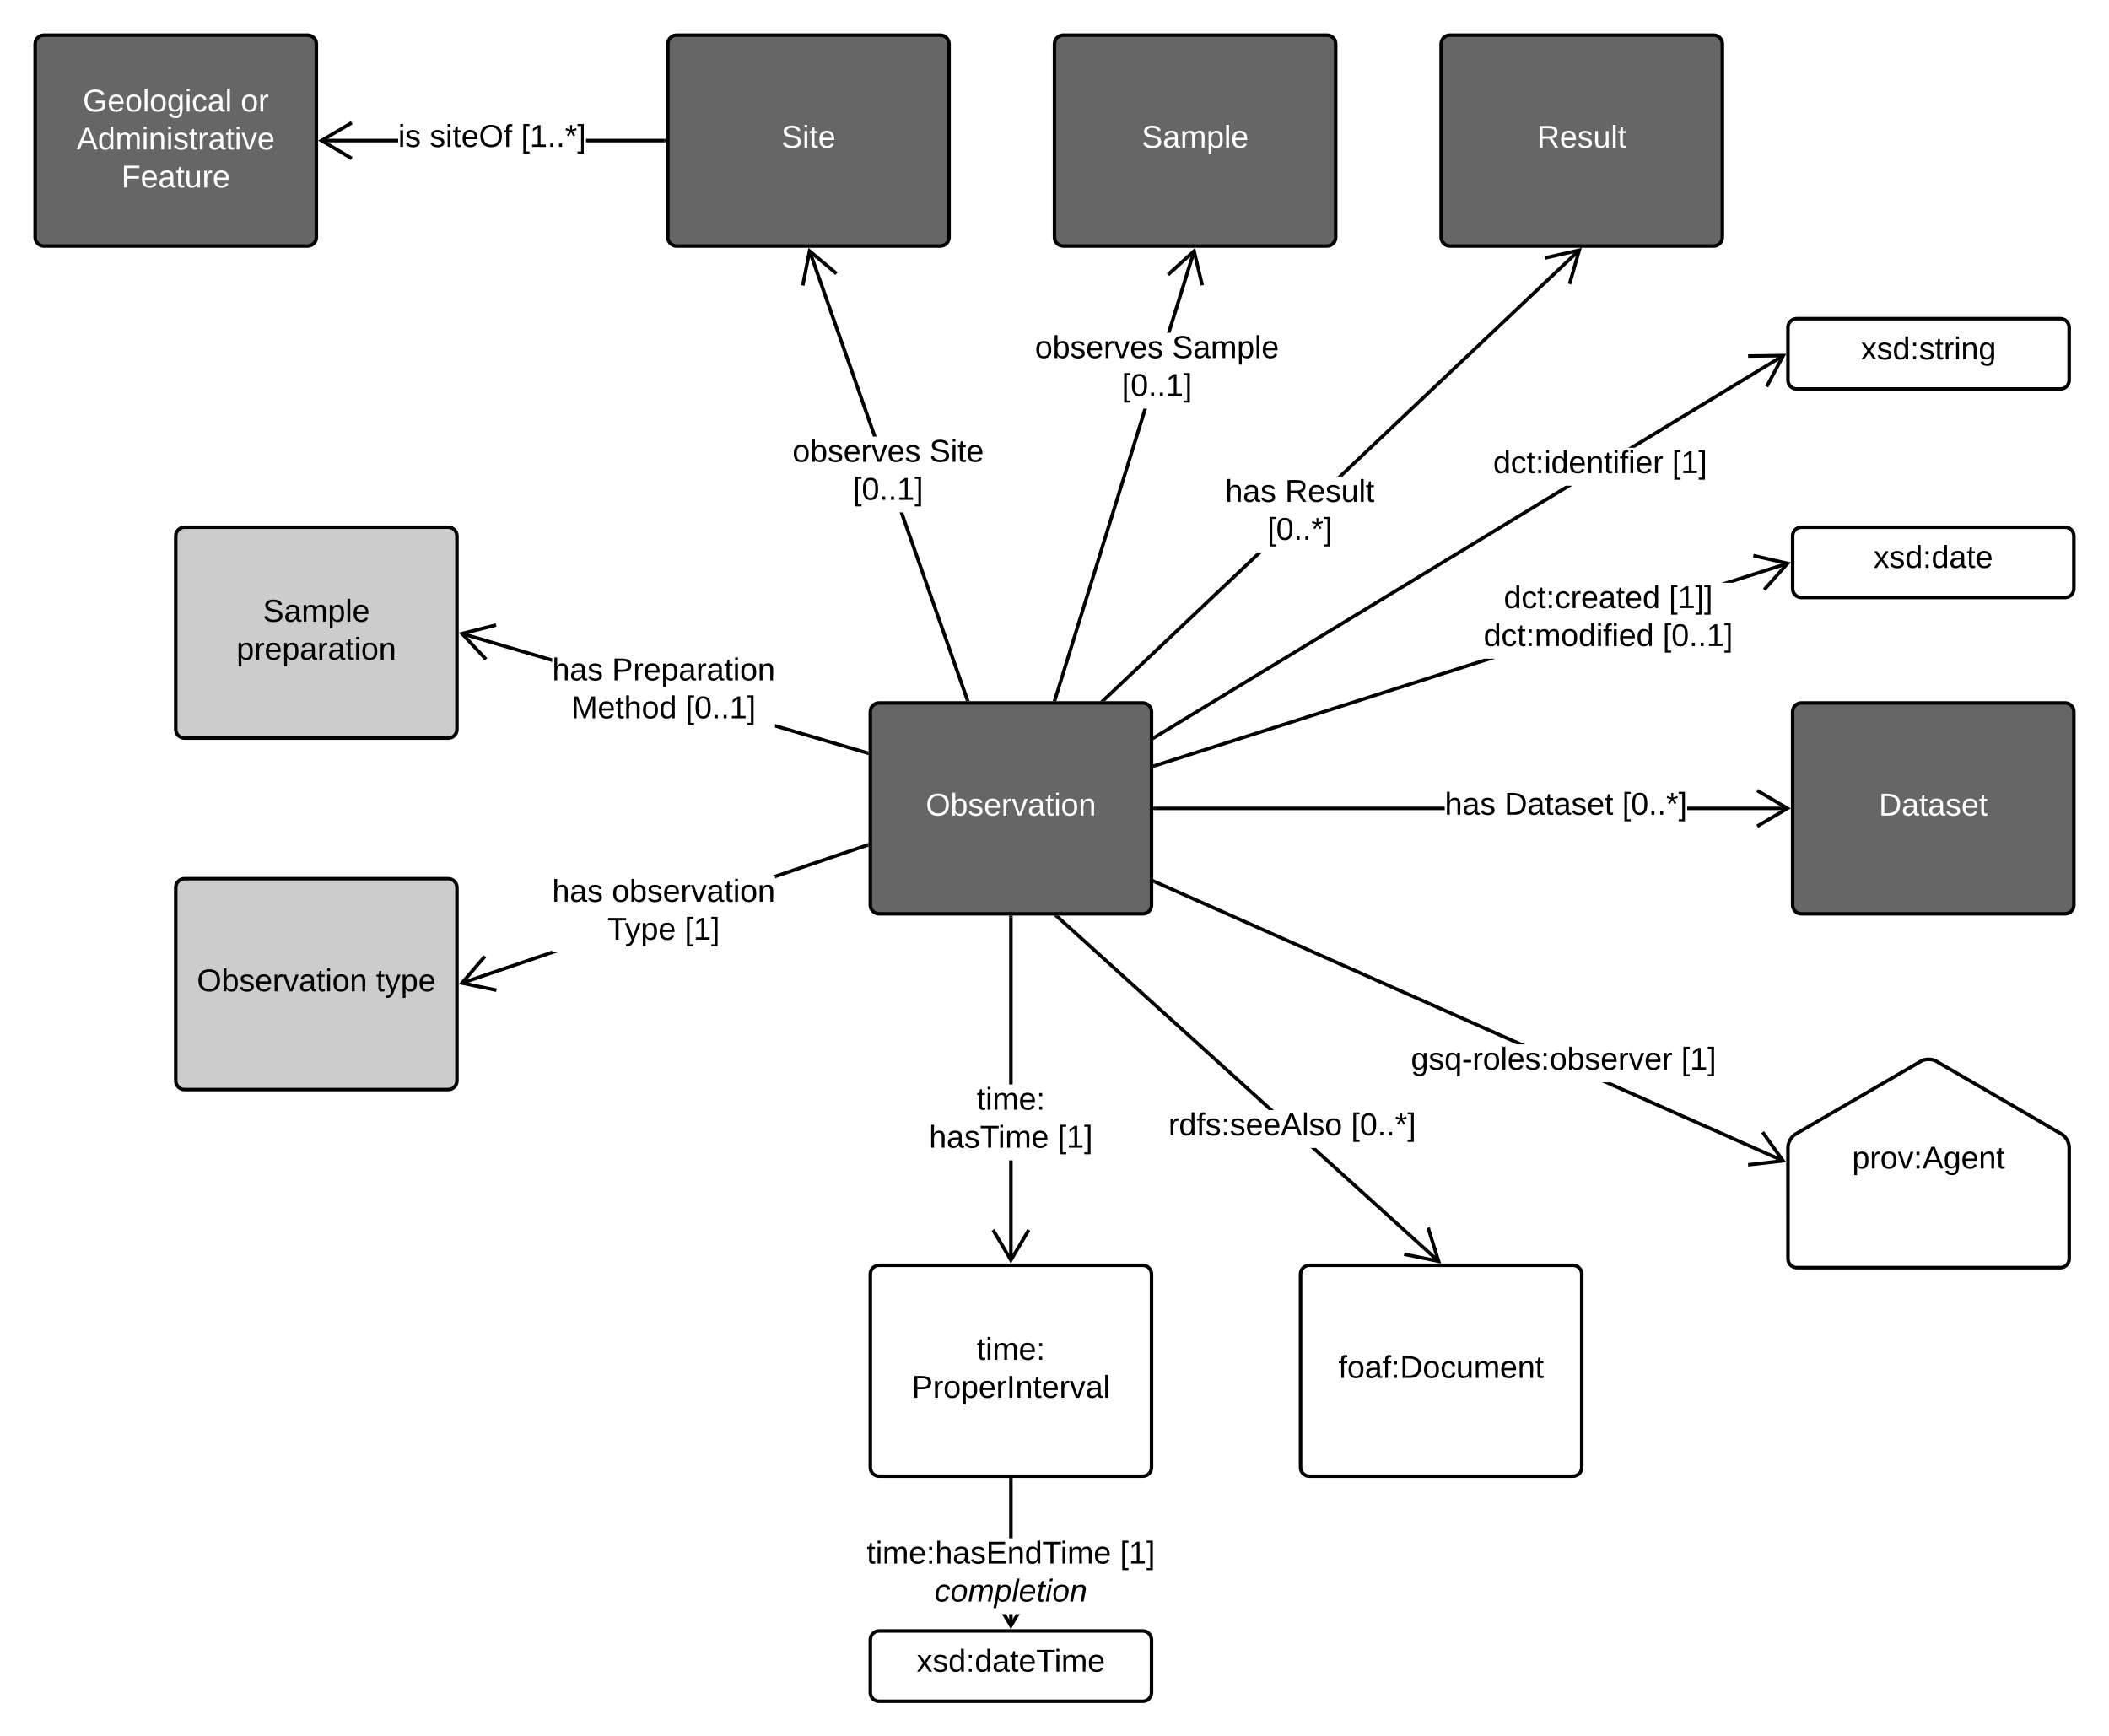 <svg xmlns="http://www.w3.org/2000/svg" xmlns:xlink="http://www.w3.org/1999/xlink" xmlns:lucid="lucid" width="1200" height="988.07"><g transform="translate(-360 -60)" lucid:page-tab-id="0_0"><path d="M0 0h1870.4v1323.2H0z" fill="#fff"/><path d="M855.2 465c0-2.76 2.24-5 5-5h150c2.76 0 5 2.24 5 5v110c0 2.76-2.24 5-5 5h-150c-2.76 0-5-2.24-5-5z" stroke="#000" stroke-width="2" fill="#666"/><use xlink:href="#a" transform="matrix(1,0,0,1,860.2,465) translate(26.55 59.087)"/><path d="M1180 85c0-2.76 2.24-5 5-5h150c2.76 0 5 2.24 5 5v110c0 2.76-2.24 5-5 5h-150c-2.76 0-5-2.24-5-5z" stroke="#000" stroke-width="2" fill="#666"/><use xlink:href="#b" transform="matrix(1,0,0,1,1185,85) translate(49.55 59.087)"/><path d="M960 85c0-2.76 2.24-5 5-5h150c2.76 0 5 2.24 5 5v110c0 2.76-2.24 5-5 5H965c-2.76 0-5-2.24-5-5z" stroke="#000" stroke-width="2" fill="#666"/><use xlink:href="#c" transform="matrix(1,0,0,1,965,85) translate(44.55 59.087)"/><path d="M1380 465c0-2.76 2.24-5 5-5h150c2.76 0 5 2.24 5 5v110c0 2.76-2.24 5-5 5h-150c-2.76 0-5-2.24-5-5z" stroke="#000" stroke-width="2" fill="#666"/><use xlink:href="#d" transform="matrix(1,0,0,1,1385,465) translate(44.025 59.087)"/><path d="M1182.04 521H1017.2v-2h164.84zm195.14 0h-57.2v-2h57.2z"/><path d="M1017.23 521h-1.03v-2h1.03zM1379 520l-18.67 11.04-1.02-1.72 15.77-9.32-15.76-9.32 1.03-1.72z"/><use xlink:href="#e" transform="matrix(1,0,0,1,1182.042,509.2) translate(0 14.4)"/><use xlink:href="#f" transform="matrix(1,0,0,1,1182.042,509.2) translate(34 14.4)"/><use xlink:href="#g" transform="matrix(1,0,0,1,1182.042,509.2) translate(100.95 14.4)"/><path d="M961.25 458.34l-1.9-.6 51.22-165.2h2.1zm79.17-255.3l-14.36 46.3h-2.1l14.55-46.9z"/><path d="M961.26 458.32l-.2.68h-2.1l.4-1.28zM1045.02 222.1l-1.95.47-4.23-17.82-13.57 12.3-1.35-1.5L1040 201z"/><use xlink:href="#h" transform="matrix(1,0,0,1,948.891,249.329) translate(0.005 14.4)"/><use xlink:href="#i" transform="matrix(1,0,0,1,948.891,249.329) translate(77.955 14.4)"/><use xlink:href="#j" transform="matrix(1,0,0,1,948.891,249.329) translate(49.43 36)"/><path d="M988.75 459.04l-1.37-1.45 87.93-83.22h2.92zm270.62-256.06l-135.5 128.2h-2.9L1258 201.52z"/><path d="M988.75 459h-2.87l1.52-1.43zM1254.03 221.85l-1.93-.55 5.05-17.6-17.86 4.06-.45-1.95L1260 201z"/><use xlink:href="#e" transform="matrix(1,0,0,1,1057.144,331.181) translate(0.005 14.4)"/><use xlink:href="#k" transform="matrix(1,0,0,1,1057.144,331.181) translate(34.005 14.4)"/><use xlink:href="#l" transform="matrix(1,0,0,1,1057.144,331.181) translate(23.955 36)"/><path d="M1377.33 246.33c0-2.76 2.24-5 5-5h150c2.76 0 5 2.24 5 5v30c0 2.76-2.24 5-5 5h-150c-2.76 0-5-2.24-5-5z" stroke="#000" stroke-width="2" fill="#fff"/><use xlink:href="#m" transform="matrix(1,0,0,1,1382.333,246.333) translate(36.55 18.15)"/><path d="M1017.57 480.34l-1.03-1.7 234.23-142.24h3.85zm357.73-217.2l-85.1 51.66h-3.86l87.92-53.38z"/><path d="M1017.6 480.32l-1.4.85v-2.34l.36-.22zM1366.1 280.46l-1.76-.94 8.63-16.15-18.3.22-.03-2 21.7-.27z"/><use xlink:href="#n" transform="matrix(1,0,0,1,1209.583,314.804) translate(0.005 14.4)"/><use xlink:href="#o" transform="matrix(1,0,0,1,1209.583,314.804) translate(101.805 14.4)"/><path d="M1380 365c0-2.76 2.24-5 5-5h150c2.76 0 5 2.24 5 5v30c0 2.76-2.24 5-5 5h-150c-2.76 0-5-2.24-5-5z" stroke="#000" stroke-width="2" fill="#fff"/><use xlink:href="#p" transform="matrix(1,0,0,1,1385,365) translate(41 18.15)"/><path d="M1017.46 496.65l-.6-1.9 187.4-59.93h6.56zm360.1-115.14l-31.63 10.12h-6.57l37.6-12.02z"/><path d="M1017.48 496.64l-1.28.4v-2.1l.67-.2zM1379 380l-14.42 16.2-1.5-1.33 12.18-13.67-17.85-4.08.45-1.95z"/><use xlink:href="#q" transform="matrix(1,0,0,1,1204.167,391.623) translate(11.455 14.4)"/><use xlink:href="#r" transform="matrix(1,0,0,1,1204.167,391.623) translate(105.405 14.4)"/><use xlink:href="#s" transform="matrix(1,0,0,1,1204.167,391.623) translate(0.005 36)"/><use xlink:href="#t" transform="matrix(1,0,0,1,1204.167,391.623) translate(101.855 36)"/><path d="M1377.33 712.85c0-2.76 1.94-6.12 4.33-7.5l71.35-41.5c2.4-1.4 6.27-1.4 8.66 0l71.35 41.5c2.4 1.38 4.33 4.74 4.33 7.5v63.48c0 2.76-2.24 5-5 5h-150c-2.76 0-5-2.24-5-5z" stroke="#000" stroke-width="2" fill="#fff"/><use xlink:href="#u" transform="matrix(1,0,0,1,1377.333,661.333) translate(36.525 63.6)"/><path d="M1375.08 719.68l-.8 1.83-102.74-45.63h4.93zm-147.23-65.4h-4.93l-206.2-91.63.8-1.82z"/><path d="M1017.54 560.84l-.8 1.82-.54-.23v-2.2zM1376.33 721.33l-21.54 2.5-.24-1.97 18.18-2.12-10.62-14.92 1.63-1.16z"/><use xlink:href="#v" transform="matrix(1,0,0,1,1162.82,654.271) translate(0.005 14.4)"/><use xlink:href="#w" transform="matrix(1,0,0,1,1162.82,654.271) translate(153.755 14.4)"/><path d="M1100 785c0-2.76 2.24-5 5-5h150c2.76 0 5 2.24 5 5v110c0 2.76-2.24 5-5 5h-150c-2.76 0-5-2.24-5-5z" stroke="#000" stroke-width="2" fill="#fff"/><use xlink:href="#x" transform="matrix(1,0,0,1,1105,785) translate(16.55 59.087)"/><path d="M1179.32 777.04l-1.34 1.48-72.24-65.3h2.98zm-94.5-85.4h-2.98L961 582.4l1.35-1.47z"/><path d="M961.02 582.43l-1.58-1.43h2.88zM1180 779l-21.25-4.33.4-1.96 17.94 3.67-5.46-17.5 1.9-.58z"/><use xlink:href="#y" transform="matrix(1,0,0,1,1024.829,691.627) translate(0 14.4)"/><use xlink:href="#g" transform="matrix(1,0,0,1,1024.829,691.627) translate(103.9 14.4)"/><path d="M855.2 785c0-2.76 2.24-5 5-5h150c2.76 0 5 2.24 5 5v110c0 2.76-2.24 5-5 5h-150c-2.76 0-5-2.24-5-5z" stroke="#000" stroke-width="2" fill="#fff"/><use xlink:href="#z" transform="matrix(1,0,0,1,860.2,785) translate(55.55 48.775)"/><use xlink:href="#A" transform="matrix(1,0,0,1,860.2,785) translate(18.6 70.375)"/><path d="M855.2 993.07c0-2.76 2.24-5 5-5h150c2.76 0 5 2.24 5 5v30c0 2.76-2.24 5-5 5h-150c-2.76 0-5-2.24-5-5z" stroke="#000" stroke-width="2" fill="#fff"/><use xlink:href="#B" transform="matrix(1,0,0,1,860.2,993.072) translate(21.4 18.15)"/><path d="M936.2 777.18h-2v-56.9h2zm0-100.1h-2V582h2z"/><path d="M936.2 582.03h-2V581h2zM946.24 760.33L935.2 779l-11.04-18.67 1.72-1.02 9.32 15.77 9.32-15.76z"/><use xlink:href="#C" transform="matrix(1,0,0,1,888.6,677.067) translate(27.155 14.4)"/><use xlink:href="#D" transform="matrix(1,0,0,1,888.6,677.067) translate(0.005 36)"/><use xlink:href="#o" transform="matrix(1,0,0,1,888.6,677.067) translate(73.205 36)"/><path d="M936.2 985.25h-2v-6.74h2zm0-49.94h-2V902h2z"/><path d="M936.2 902.03h-2V901h2zM935.2 987.07l-5.06-8.56h2.32l2.74 4.64 2.74-4.63h2.32z"/><use xlink:href="#E" transform="matrix(1,0,0,1,853.15,935.313) translate(0.005 14.4)"/><use xlink:href="#F" transform="matrix(1,0,0,1,853.15,935.313) translate(144.105 14.4)"/><use xlink:href="#G" transform="matrix(1,0,0,1,853.15,935.313) translate(38.63 36)"/><path d="M740 85c0-2.76 2.24-5 5-5h150c2.76 0 5 2.24 5 5v110c0 2.76-2.24 5-5 5H745c-2.76 0-5-2.24-5-5z" stroke="#000" stroke-width="2" fill="#666"/><use xlink:href="#H" transform="matrix(1,0,0,1,745,85) translate(59.525 59.087)"/><path d="M911.28 457.73l-1.9.66-37.52-106.8h2.12zM858.8 308.4h-2.12l-37.02-105.35 1.9-.67z"/><path d="M911.73 459h-2.12l-.22-.64 1.9-.66zM836.6 214.95l-1.28 1.53-14.02-11.77-3.57 17.96-1.96-.38L820 201z"/><use xlink:href="#h" transform="matrix(1,0,0,1,810.883,308.4) translate(0.005 14.4)"/><use xlink:href="#I" transform="matrix(1,0,0,1,810.883,308.4) translate(77.955 14.4)"/><use xlink:href="#j" transform="matrix(1,0,0,1,810.883,308.4) translate(34.455 36)"/><path d="M460 565c0-2.76 2.24-5 5-5h150c2.76 0 5 2.24 5 5v110c0 2.76-2.24 5-5 5H465c-2.76 0-5-2.24-5-5z" stroke="#000" stroke-width="2" fill="#ccc"/><g><use xlink:href="#J" transform="matrix(1,0,0,1,465,565) translate(7.05 59.087)"/><use xlink:href="#K" transform="matrix(1,0,0,1,465,565) translate(108.95 59.087)"/></g><path d="M674.15 601.93h3.06l-54.16 18.43-.64-1.9 51.75-17.6zm179.43-60l-52.53 17.87v-1.07H798l54.93-18.7z"/><path d="M854.2 541.72l-.65.22-.64-1.9 1.3-.43zM636.64 604.84l-11.92 13.9 17.92 3.74-.4 1.96L621 620l14.12-16.47z"/><g><use xlink:href="#e" transform="matrix(1,0,0,1,674.15,558.733) translate(0.005 14.4)"/><use xlink:href="#L" transform="matrix(1,0,0,1,674.15,558.733) translate(34.005 14.4)"/><use xlink:href="#M" transform="matrix(1,0,0,1,674.15,558.733) translate(31.48 36)"/><use xlink:href="#o" transform="matrix(1,0,0,1,674.15,558.733) translate(75.43 36)"/></g><path d="M460 365c0-2.76 2.24-5 5-5h150c2.76 0 5 2.24 5 5v110c0 2.76-2.24 5-5 5H465c-2.76 0-5-2.24-5-5z" stroke="#000" stroke-width="2" fill="#ccc"/><g><use xlink:href="#N" transform="matrix(1,0,0,1,465,365) translate(44.55 48.775)"/><use xlink:href="#O" transform="matrix(1,0,0,1,465,365) translate(29.575 70.375)"/></g><path d="M853.52 487.42l-.56 1.92-51.94-15.3v-2.07zm-179.35-52.8v2.08l-51.7-15.23.56-1.92z"/><path d="M854.2 487.62v2.1l-1.27-.38.57-1.92zM642.52 416.62l-17.75 4.5 12.48 13.38-1.46 1.37L621 420l21.03-5.32z"/><g><use xlink:href="#e" transform="matrix(1,0,0,1,674.175,432.733) translate(0.005 14.4)"/><use xlink:href="#P" transform="matrix(1,0,0,1,674.175,432.733) translate(34.005 14.4)"/><use xlink:href="#Q" transform="matrix(1,0,0,1,674.175,432.733) translate(10.955 36)"/><use xlink:href="#t" transform="matrix(1,0,0,1,674.175,432.733) translate(75.905 36)"/></g><path d="M380 85c0-2.76 2.24-5 5-5h150c2.76 0 5 2.24 5 5v110c0 2.76-2.24 5-5 5H385c-2.76 0-5-2.24-5-5z" stroke="#000" stroke-width="2" fill="#666"/><g><use xlink:href="#R" transform="matrix(1,0,0,1,385,85) translate(22.1 38.462)"/><use xlink:href="#S" transform="matrix(1,0,0,1,385,85) translate(111.95 38.462)"/><use xlink:href="#T" transform="matrix(1,0,0,1,385,85) translate(18.625 60.062)"/><use xlink:href="#U" transform="matrix(1,0,0,1,385,85) translate(44.05 81.663)"/></g><path d="M586.55 141h-43.73v-2h43.73zM738 141h-44.55v-2H738z"/><path d="M739 141h-1.03v-2H739zM560.7 130.68L544.92 140l15.76 9.32-1.03 1.72L541 140l18.67-11.04z"/><g><use xlink:href="#V" transform="matrix(1,0,0,1,586.55,129.2) translate(0 14.4)"/><use xlink:href="#W" transform="matrix(1,0,0,1,586.55,129.2) translate(17.95 14.4)"/><use xlink:href="#X" transform="matrix(1,0,0,1,586.55,129.2) translate(69.9 14.4)"/></g><defs><path fill="#fff" d="M140-251c81 0 123 46 123 126C263-46 219 4 140 4 59 4 17-45 17-125s42-126 123-126zm0 227c63 0 89-41 89-101s-29-99-89-99c-61 0-89 39-89 99S79-25 140-24" id="Y"/><path fill="#fff" d="M115-194c53 0 69 39 70 98 0 66-23 100-70 100C84 3 66-7 56-30L54 0H23l1-261h32v101c10-23 28-34 59-34zm-8 174c40 0 45-34 45-75 0-40-5-75-45-74-42 0-51 32-51 76 0 43 10 73 51 73" id="Z"/><path fill="#fff" d="M135-143c-3-34-86-38-87 0 15 53 115 12 119 90S17 21 10-45l28-5c4 36 97 45 98 0-10-56-113-15-118-90-4-57 82-63 122-42 12 7 21 19 24 35" id="aa"/><path fill="#fff" d="M100-194c63 0 86 42 84 106H49c0 40 14 67 53 68 26 1 43-12 49-29l28 8c-11 28-37 45-77 45C44 4 14-33 15-96c1-61 26-98 85-98zm52 81c6-60-76-77-97-28-3 7-6 17-6 28h103" id="ab"/><path fill="#fff" d="M114-163C36-179 61-72 57 0H25l-1-190h30c1 12-1 29 2 39 6-27 23-49 58-41v29" id="ac"/><path fill="#fff" d="M108 0H70L1-190h34L89-25l56-165h34" id="ad"/><path fill="#fff" d="M141-36C126-15 110 5 73 4 37 3 15-17 15-53c-1-64 63-63 125-63 3-35-9-54-41-54-24 1-41 7-42 31l-33-3c5-37 33-52 76-52 45 0 72 20 72 64v82c-1 20 7 32 28 27v20c-31 9-61-2-59-35zM48-53c0 20 12 33 32 33 41-3 63-29 60-74-43 2-92-5-92 41" id="ae"/><path fill="#fff" d="M59-47c-2 24 18 29 38 22v24C64 9 27 4 27-40v-127H5v-23h24l9-43h21v43h35v23H59v120" id="af"/><path fill="#fff" d="M24-231v-30h32v30H24zM24 0v-190h32V0H24" id="ag"/><path fill="#fff" d="M100-194c62-1 85 37 85 99 1 63-27 99-86 99S16-35 15-95c0-66 28-99 85-99zM99-20c44 1 53-31 53-75 0-43-8-75-51-75s-53 32-53 75 10 74 51 75" id="ah"/><path fill="#fff" d="M117-194c89-4 53 116 60 194h-32v-121c0-31-8-49-39-48C34-167 62-67 57 0H25l-1-190h30c1 10-1 24 2 32 11-22 29-35 61-36" id="ai"/><g id="a"><use transform="matrix(0.05,0,0,0.05,0,0)" xlink:href="#Y"/><use transform="matrix(0.05,0,0,0.05,14,0)" xlink:href="#Z"/><use transform="matrix(0.05,0,0,0.05,24,0)" xlink:href="#aa"/><use transform="matrix(0.05,0,0,0.05,33,0)" xlink:href="#ab"/><use transform="matrix(0.05,0,0,0.05,43,0)" xlink:href="#ac"/><use transform="matrix(0.05,0,0,0.05,48.95,0)" xlink:href="#ad"/><use transform="matrix(0.05,0,0,0.05,57.95,0)" xlink:href="#ae"/><use transform="matrix(0.05,0,0,0.05,67.95,0)" xlink:href="#af"/><use transform="matrix(0.05,0,0,0.05,72.95,0)" xlink:href="#ag"/><use transform="matrix(0.05,0,0,0.05,76.9,0)" xlink:href="#ah"/><use transform="matrix(0.05,0,0,0.05,86.9,0)" xlink:href="#ai"/></g><path fill="#fff" d="M233-177c-1 41-23 64-60 70L243 0h-38l-65-103H63V0H30v-248c88 3 205-21 203 71zM63-129c60-2 137 13 137-47 0-61-80-42-137-45v92" id="aj"/><path fill="#fff" d="M84 4C-5 8 30-112 23-190h32v120c0 31 7 50 39 49 72-2 45-101 50-169h31l1 190h-30c-1-10 1-25-2-33-11 22-28 36-60 37" id="ak"/><path fill="#fff" d="M24 0v-261h32V0H24" id="al"/><g id="b"><use transform="matrix(0.05,0,0,0.05,0,0)" xlink:href="#aj"/><use transform="matrix(0.05,0,0,0.05,12.95,0)" xlink:href="#ab"/><use transform="matrix(0.05,0,0,0.05,22.95,0)" xlink:href="#aa"/><use transform="matrix(0.05,0,0,0.05,31.95,0)" xlink:href="#ak"/><use transform="matrix(0.05,0,0,0.05,41.95,0)" xlink:href="#al"/><use transform="matrix(0.05,0,0,0.05,45.9,0)" xlink:href="#af"/></g><path fill="#fff" d="M185-189c-5-48-123-54-124 2 14 75 158 14 163 119 3 78-121 87-175 55-17-10-28-26-33-46l33-7c5 56 141 63 141-1 0-78-155-14-162-118-5-82 145-84 179-34 5 7 8 16 11 25" id="am"/><path fill="#fff" d="M210-169c-67 3-38 105-44 169h-31v-121c0-29-5-50-35-48C34-165 62-65 56 0H25l-1-190h30c1 10-1 24 2 32 10-44 99-50 107 0 11-21 27-35 58-36 85-2 47 119 55 194h-31v-121c0-29-5-49-35-48" id="an"/><path fill="#fff" d="M115-194c55 1 70 41 70 98S169 2 115 4C84 4 66-9 55-30l1 105H24l-1-265h31l2 30c10-21 28-34 59-34zm-8 174c40 0 45-34 45-75s-6-73-45-74c-42 0-51 32-51 76 0 43 10 73 51 73" id="ao"/><g id="c"><use transform="matrix(0.05,0,0,0.05,0,0)" xlink:href="#am"/><use transform="matrix(0.05,0,0,0.05,12,0)" xlink:href="#ae"/><use transform="matrix(0.05,0,0,0.05,22,0)" xlink:href="#an"/><use transform="matrix(0.05,0,0,0.05,36.95,0)" xlink:href="#ao"/><use transform="matrix(0.05,0,0,0.05,46.95,0)" xlink:href="#al"/><use transform="matrix(0.05,0,0,0.05,50.9,0)" xlink:href="#ab"/></g><path fill="#fff" d="M30-248c118-7 216 8 213 122C240-48 200 0 122 0H30v-248zM63-27c89 8 146-16 146-99s-60-101-146-95v194" id="ap"/><g id="d"><use transform="matrix(0.05,0,0,0.05,0,0)" xlink:href="#ap"/><use transform="matrix(0.05,0,0,0.05,12.95,0)" xlink:href="#ae"/><use transform="matrix(0.05,0,0,0.05,22.95,0)" xlink:href="#af"/><use transform="matrix(0.05,0,0,0.05,27.95,0)" xlink:href="#ae"/><use transform="matrix(0.05,0,0,0.05,37.95,0)" xlink:href="#aa"/><use transform="matrix(0.05,0,0,0.05,46.95,0)" xlink:href="#ab"/><use transform="matrix(0.05,0,0,0.05,56.95,0)" xlink:href="#af"/></g><path d="M106-169C34-169 62-67 57 0H25v-261h32l-1 103c12-21 28-36 61-36 89 0 53 116 60 194h-32v-121c2-32-8-49-39-48" id="aq"/><path d="M141-36C126-15 110 5 73 4 37 3 15-17 15-53c-1-64 63-63 125-63 3-35-9-54-41-54-24 1-41 7-42 31l-33-3c5-37 33-52 76-52 45 0 72 20 72 64v82c-1 20 7 32 28 27v20c-31 9-61-2-59-35zM48-53c0 20 12 33 32 33 41-3 63-29 60-74-43 2-92-5-92 41" id="ar"/><path d="M135-143c-3-34-86-38-87 0 15 53 115 12 119 90S17 21 10-45l28-5c4 36 97 45 98 0-10-56-113-15-118-90-4-57 82-63 122-42 12 7 21 19 24 35" id="as"/><g id="e"><use transform="matrix(0.05,0,0,0.05,0,0)" xlink:href="#aq"/><use transform="matrix(0.05,0,0,0.05,10,0)" xlink:href="#ar"/><use transform="matrix(0.05,0,0,0.05,20,0)" xlink:href="#as"/></g><path d="M30-248c118-7 216 8 213 122C240-48 200 0 122 0H30v-248zM63-27c89 8 146-16 146-99s-60-101-146-95v194" id="at"/><path d="M59-47c-2 24 18 29 38 22v24C64 9 27 4 27-40v-127H5v-23h24l9-43h21v43h35v23H59v120" id="au"/><path d="M100-194c63 0 86 42 84 106H49c0 40 14 67 53 68 26 1 43-12 49-29l28 8c-11 28-37 45-77 45C44 4 14-33 15-96c1-61 26-98 85-98zm52 81c6-60-76-77-97-28-3 7-6 17-6 28h103" id="av"/><g id="f"><use transform="matrix(0.05,0,0,0.05,0,0)" xlink:href="#at"/><use transform="matrix(0.05,0,0,0.05,12.95,0)" xlink:href="#ar"/><use transform="matrix(0.05,0,0,0.05,22.95,0)" xlink:href="#au"/><use transform="matrix(0.05,0,0,0.05,27.95,0)" xlink:href="#ar"/><use transform="matrix(0.05,0,0,0.05,37.95,0)" xlink:href="#as"/><use transform="matrix(0.05,0,0,0.05,46.95,0)" xlink:href="#av"/><use transform="matrix(0.05,0,0,0.05,56.95,0)" xlink:href="#au"/></g><path d="M26 75v-336h71v23H56V52h41v23H26" id="aw"/><path d="M101-251c68 0 85 55 85 127S166 4 100 4C33 4 14-52 14-124c0-73 17-127 87-127zm-1 229c47 0 54-49 54-102s-4-102-53-102c-51 0-55 48-55 102 0 53 5 102 54 102" id="ax"/><path d="M33 0v-38h34V0H33" id="ay"/><path d="M80-196l47-18 7 23-49 13 32 44-20 13-27-46-27 45-21-12 33-44-49-13 8-23 47 19-2-53h23" id="az"/><path d="M3 75V52h41v-290H3v-23h71V75H3" id="aA"/><g id="g"><use transform="matrix(0.05,0,0,0.05,0,0)" xlink:href="#aw"/><use transform="matrix(0.05,0,0,0.05,5,0)" xlink:href="#ax"/><use transform="matrix(0.05,0,0,0.05,15,0)" xlink:href="#ay"/><use transform="matrix(0.05,0,0,0.05,20,0)" xlink:href="#ay"/><use transform="matrix(0.05,0,0,0.05,25,0)" xlink:href="#az"/><use transform="matrix(0.05,0,0,0.05,32,0)" xlink:href="#aA"/></g><path d="M100-194c62-1 85 37 85 99 1 63-27 99-86 99S16-35 15-95c0-66 28-99 85-99zM99-20c44 1 53-31 53-75 0-43-8-75-51-75s-53 32-53 75 10 74 51 75" id="aB"/><path d="M115-194c53 0 69 39 70 98 0 66-23 100-70 100C84 3 66-7 56-30L54 0H23l1-261h32v101c10-23 28-34 59-34zm-8 174c40 0 45-34 45-75 0-40-5-75-45-74-42 0-51 32-51 76 0 43 10 73 51 73" id="aC"/><path d="M114-163C36-179 61-72 57 0H25l-1-190h30c1 12-1 29 2 39 6-27 23-49 58-41v29" id="aD"/><path d="M108 0H70L1-190h34L89-25l56-165h34" id="aE"/><g id="h"><use transform="matrix(0.05,0,0,0.05,0,0)" xlink:href="#aB"/><use transform="matrix(0.05,0,0,0.05,10,0)" xlink:href="#aC"/><use transform="matrix(0.05,0,0,0.05,20,0)" xlink:href="#as"/><use transform="matrix(0.05,0,0,0.05,29,0)" xlink:href="#av"/><use transform="matrix(0.05,0,0,0.05,39,0)" xlink:href="#aD"/><use transform="matrix(0.05,0,0,0.05,44.95,0)" xlink:href="#aE"/><use transform="matrix(0.05,0,0,0.05,53.95,0)" xlink:href="#av"/><use transform="matrix(0.05,0,0,0.05,63.95,0)" xlink:href="#as"/></g><path d="M185-189c-5-48-123-54-124 2 14 75 158 14 163 119 3 78-121 87-175 55-17-10-28-26-33-46l33-7c5 56 141 63 141-1 0-78-155-14-162-118-5-82 145-84 179-34 5 7 8 16 11 25" id="aF"/><path d="M210-169c-67 3-38 105-44 169h-31v-121c0-29-5-50-35-48C34-165 62-65 56 0H25l-1-190h30c1 10-1 24 2 32 10-44 99-50 107 0 11-21 27-35 58-36 85-2 47 119 55 194h-31v-121c0-29-5-49-35-48" id="aG"/><path d="M115-194c55 1 70 41 70 98S169 2 115 4C84 4 66-9 55-30l1 105H24l-1-265h31l2 30c10-21 28-34 59-34zm-8 174c40 0 45-34 45-75s-6-73-45-74c-42 0-51 32-51 76 0 43 10 73 51 73" id="aH"/><path d="M24 0v-261h32V0H24" id="aI"/><g id="i"><use transform="matrix(0.05,0,0,0.05,0,0)" xlink:href="#aF"/><use transform="matrix(0.05,0,0,0.05,12,0)" xlink:href="#ar"/><use transform="matrix(0.05,0,0,0.05,22,0)" xlink:href="#aG"/><use transform="matrix(0.05,0,0,0.05,36.95,0)" xlink:href="#aH"/><use transform="matrix(0.05,0,0,0.05,46.95,0)" xlink:href="#aI"/><use transform="matrix(0.05,0,0,0.05,50.9,0)" xlink:href="#av"/></g><path d="M27 0v-27h64v-190l-56 39v-29l58-41h29v221h61V0H27" id="aJ"/><g id="j"><use transform="matrix(0.05,0,0,0.05,0,0)" xlink:href="#aw"/><use transform="matrix(0.05,0,0,0.05,5,0)" xlink:href="#ax"/><use transform="matrix(0.05,0,0,0.05,15,0)" xlink:href="#ay"/><use transform="matrix(0.05,0,0,0.05,20,0)" xlink:href="#ay"/><use transform="matrix(0.05,0,0,0.05,25,0)" xlink:href="#aJ"/><use transform="matrix(0.05,0,0,0.05,35,0)" xlink:href="#aA"/></g><path d="M233-177c-1 41-23 64-60 70L243 0h-38l-65-103H63V0H30v-248c88 3 205-21 203 71zM63-129c60-2 137 13 137-47 0-61-80-42-137-45v92" id="aK"/><path d="M84 4C-5 8 30-112 23-190h32v120c0 31 7 50 39 49 72-2 45-101 50-169h31l1 190h-30c-1-10 1-25-2-33-11 22-28 36-60 37" id="aL"/><g id="k"><use transform="matrix(0.05,0,0,0.05,0,0)" xlink:href="#aK"/><use transform="matrix(0.05,0,0,0.05,12.95,0)" xlink:href="#av"/><use transform="matrix(0.05,0,0,0.05,22.95,0)" xlink:href="#as"/><use transform="matrix(0.05,0,0,0.05,31.95,0)" xlink:href="#aL"/><use transform="matrix(0.05,0,0,0.05,41.95,0)" xlink:href="#aI"/><use transform="matrix(0.05,0,0,0.05,45.9,0)" xlink:href="#au"/></g><g id="l"><use transform="matrix(0.05,0,0,0.05,0,0)" xlink:href="#aw"/><use transform="matrix(0.05,0,0,0.05,5,0)" xlink:href="#ax"/><use transform="matrix(0.05,0,0,0.05,15,0)" xlink:href="#ay"/><use transform="matrix(0.05,0,0,0.05,20,0)" xlink:href="#ay"/><use transform="matrix(0.05,0,0,0.05,25,0)" xlink:href="#az"/><use transform="matrix(0.05,0,0,0.05,32,0)" xlink:href="#aA"/></g><path d="M141 0L90-78 38 0H4l68-98-65-92h35l48 74 47-74h35l-64 92 68 98h-35" id="aM"/><path d="M85-194c31 0 48 13 60 33l-1-100h32l1 261h-30c-2-10 0-23-3-31C134-8 116 4 85 4 32 4 16-35 15-94c0-66 23-100 70-100zm9 24c-40 0-46 34-46 75 0 40 6 74 45 74 42 0 51-32 51-76 0-42-9-74-50-73" id="aN"/><path d="M33-154v-36h34v36H33zM33 0v-36h34V0H33" id="aO"/><path d="M24-231v-30h32v30H24zM24 0v-190h32V0H24" id="aP"/><path d="M117-194c89-4 53 116 60 194h-32v-121c0-31-8-49-39-48C34-167 62-67 57 0H25l-1-190h30c1 10-1 24 2 32 11-22 29-35 61-36" id="aQ"/><path d="M177-190C167-65 218 103 67 71c-23-6-38-20-44-43l32-5c15 47 100 32 89-28v-30C133-14 115 1 83 1 29 1 15-40 15-95c0-56 16-97 71-98 29-1 48 16 59 35 1-10 0-23 2-32h30zM94-22c36 0 50-32 50-73 0-42-14-75-50-75-39 0-46 34-46 75s6 73 46 73" id="aR"/><g id="m"><use transform="matrix(0.05,0,0,0.05,0,0)" xlink:href="#aM"/><use transform="matrix(0.05,0,0,0.05,9,0)" xlink:href="#as"/><use transform="matrix(0.05,0,0,0.05,18,0)" xlink:href="#aN"/><use transform="matrix(0.05,0,0,0.05,28,0)" xlink:href="#aO"/><use transform="matrix(0.05,0,0,0.05,33,0)" xlink:href="#as"/><use transform="matrix(0.05,0,0,0.05,42,0)" xlink:href="#au"/><use transform="matrix(0.05,0,0,0.05,47,0)" xlink:href="#aD"/><use transform="matrix(0.05,0,0,0.05,52.95,0)" xlink:href="#aP"/><use transform="matrix(0.05,0,0,0.05,56.9,0)" xlink:href="#aQ"/><use transform="matrix(0.05,0,0,0.05,66.9,0)" xlink:href="#aR"/></g><path d="M96-169c-40 0-48 33-48 73s9 75 48 75c24 0 41-14 43-38l32 2c-6 37-31 61-74 61-59 0-76-41-82-99-10-93 101-131 147-64 4 7 5 14 7 22l-32 3c-4-21-16-35-41-35" id="aS"/><path d="M101-234c-31-9-42 10-38 44h38v23H63V0H32v-167H5v-23h27c-7-52 17-82 69-68v24" id="aT"/><g id="n"><use transform="matrix(0.05,0,0,0.05,0,0)" xlink:href="#aN"/><use transform="matrix(0.05,0,0,0.05,10,0)" xlink:href="#aS"/><use transform="matrix(0.05,0,0,0.05,19,0)" xlink:href="#au"/><use transform="matrix(0.05,0,0,0.05,24,0)" xlink:href="#aO"/><use transform="matrix(0.05,0,0,0.05,29,0)" xlink:href="#aP"/><use transform="matrix(0.05,0,0,0.05,32.95,0)" xlink:href="#aN"/><use transform="matrix(0.05,0,0,0.05,42.95,0)" xlink:href="#av"/><use transform="matrix(0.05,0,0,0.05,52.95,0)" xlink:href="#aQ"/><use transform="matrix(0.05,0,0,0.05,62.95,0)" xlink:href="#au"/><use transform="matrix(0.05,0,0,0.05,67.95,0)" xlink:href="#aP"/><use transform="matrix(0.05,0,0,0.05,71.9,0)" xlink:href="#aT"/><use transform="matrix(0.05,0,0,0.05,76.9,0)" xlink:href="#aP"/><use transform="matrix(0.05,0,0,0.05,80.85,0)" xlink:href="#av"/><use transform="matrix(0.05,0,0,0.05,90.85,0)" xlink:href="#aD"/></g><g id="o"><use transform="matrix(0.05,0,0,0.05,0,0)" xlink:href="#aw"/><use transform="matrix(0.05,0,0,0.05,5,0)" xlink:href="#aJ"/><use transform="matrix(0.05,0,0,0.05,15,0)" xlink:href="#aA"/></g><g id="p"><use transform="matrix(0.05,0,0,0.05,0,0)" xlink:href="#aM"/><use transform="matrix(0.05,0,0,0.05,9,0)" xlink:href="#as"/><use transform="matrix(0.05,0,0,0.05,18,0)" xlink:href="#aN"/><use transform="matrix(0.05,0,0,0.05,28,0)" xlink:href="#aO"/><use transform="matrix(0.05,0,0,0.05,33,0)" xlink:href="#aN"/><use transform="matrix(0.05,0,0,0.05,43,0)" xlink:href="#ar"/><use transform="matrix(0.05,0,0,0.05,53,0)" xlink:href="#au"/><use transform="matrix(0.05,0,0,0.05,58,0)" xlink:href="#av"/></g><g id="q"><use transform="matrix(0.05,0,0,0.05,0,0)" xlink:href="#aN"/><use transform="matrix(0.05,0,0,0.05,10,0)" xlink:href="#aS"/><use transform="matrix(0.05,0,0,0.05,19,0)" xlink:href="#au"/><use transform="matrix(0.05,0,0,0.05,24,0)" xlink:href="#aO"/><use transform="matrix(0.05,0,0,0.05,29,0)" xlink:href="#aS"/><use transform="matrix(0.05,0,0,0.05,38,0)" xlink:href="#aD"/><use transform="matrix(0.05,0,0,0.05,43.95,0)" xlink:href="#av"/><use transform="matrix(0.05,0,0,0.05,53.95,0)" xlink:href="#ar"/><use transform="matrix(0.05,0,0,0.05,63.95,0)" xlink:href="#au"/><use transform="matrix(0.05,0,0,0.05,68.95,0)" xlink:href="#av"/><use transform="matrix(0.05,0,0,0.05,78.95,0)" xlink:href="#aN"/></g><g id="r"><use transform="matrix(0.05,0,0,0.05,0,0)" xlink:href="#aw"/><use transform="matrix(0.05,0,0,0.05,5,0)" xlink:href="#aJ"/><use transform="matrix(0.05,0,0,0.05,15,0)" xlink:href="#aA"/><use transform="matrix(0.05,0,0,0.05,20,0)" xlink:href="#aA"/></g><g id="s"><use transform="matrix(0.05,0,0,0.05,0,0)" xlink:href="#aN"/><use transform="matrix(0.05,0,0,0.05,10,0)" xlink:href="#aS"/><use transform="matrix(0.05,0,0,0.05,19,0)" xlink:href="#au"/><use transform="matrix(0.05,0,0,0.05,24,0)" xlink:href="#aO"/><use transform="matrix(0.05,0,0,0.05,29,0)" xlink:href="#aG"/><use transform="matrix(0.05,0,0,0.05,43.95,0)" xlink:href="#aB"/><use transform="matrix(0.05,0,0,0.05,53.95,0)" xlink:href="#aN"/><use transform="matrix(0.05,0,0,0.05,63.95,0)" xlink:href="#aP"/><use transform="matrix(0.05,0,0,0.05,67.9,0)" xlink:href="#aT"/><use transform="matrix(0.05,0,0,0.05,72.9,0)" xlink:href="#aP"/><use transform="matrix(0.05,0,0,0.05,76.85,0)" xlink:href="#av"/><use transform="matrix(0.05,0,0,0.05,86.85,0)" xlink:href="#aN"/></g><g id="t"><use transform="matrix(0.05,0,0,0.05,0,0)" xlink:href="#aw"/><use transform="matrix(0.05,0,0,0.05,5,0)" xlink:href="#ax"/><use transform="matrix(0.05,0,0,0.05,15,0)" xlink:href="#ay"/><use transform="matrix(0.05,0,0,0.05,20,0)" xlink:href="#ay"/><use transform="matrix(0.05,0,0,0.05,25,0)" xlink:href="#aJ"/><use transform="matrix(0.05,0,0,0.05,35,0)" xlink:href="#aA"/></g><path d="M205 0l-28-72H64L36 0H1l101-248h38L239 0h-34zm-38-99l-47-123c-12 45-31 82-46 123h93" id="aU"/><g id="u"><use transform="matrix(0.05,0,0,0.05,0,0)" xlink:href="#aH"/><use transform="matrix(0.05,0,0,0.05,10,0)" xlink:href="#aD"/><use transform="matrix(0.05,0,0,0.05,15.95,0)" xlink:href="#aB"/><use transform="matrix(0.05,0,0,0.05,25.95,0)" xlink:href="#aE"/><use transform="matrix(0.05,0,0,0.05,34.95,0)" xlink:href="#aO"/><use transform="matrix(0.05,0,0,0.05,39.95,0)" xlink:href="#aU"/><use transform="matrix(0.05,0,0,0.05,51.95,0)" xlink:href="#aR"/><use transform="matrix(0.05,0,0,0.05,61.95,0)" xlink:href="#av"/><use transform="matrix(0.05,0,0,0.05,71.95,0)" xlink:href="#aQ"/><use transform="matrix(0.05,0,0,0.05,81.95,0)" xlink:href="#au"/></g><path d="M145-31C134-9 116 4 85 4 32 4 16-35 15-94c0-59 17-99 70-100 32-1 48 14 60 33 0-11-1-24 2-32h30l-1 268h-32zM93-21c41 0 51-33 51-76s-8-73-50-73c-40 0-46 35-46 75s5 74 45 74" id="aV"/><path d="M16-82v-28h88v28H16" id="aW"/><g id="v"><use transform="matrix(0.05,0,0,0.05,0,0)" xlink:href="#aR"/><use transform="matrix(0.05,0,0,0.05,10,0)" xlink:href="#as"/><use transform="matrix(0.05,0,0,0.05,19,0)" xlink:href="#aV"/><use transform="matrix(0.05,0,0,0.05,29,0)" xlink:href="#aW"/><use transform="matrix(0.05,0,0,0.05,34.95,0)" xlink:href="#aD"/><use transform="matrix(0.05,0,0,0.05,40.9,0)" xlink:href="#aB"/><use transform="matrix(0.05,0,0,0.05,50.9,0)" xlink:href="#aI"/><use transform="matrix(0.05,0,0,0.05,54.85,0)" xlink:href="#av"/><use transform="matrix(0.05,0,0,0.05,64.85,0)" xlink:href="#as"/><use transform="matrix(0.05,0,0,0.05,73.85,0)" xlink:href="#aO"/><use transform="matrix(0.05,0,0,0.05,78.85,0)" xlink:href="#aB"/><use transform="matrix(0.05,0,0,0.05,88.85,0)" xlink:href="#aC"/><use transform="matrix(0.05,0,0,0.05,98.85,0)" xlink:href="#as"/><use transform="matrix(0.05,0,0,0.05,107.85,0)" xlink:href="#av"/><use transform="matrix(0.05,0,0,0.05,117.85,0)" xlink:href="#aD"/><use transform="matrix(0.05,0,0,0.05,123.8,0)" xlink:href="#aE"/><use transform="matrix(0.05,0,0,0.05,132.8,0)" xlink:href="#av"/><use transform="matrix(0.05,0,0,0.05,142.8,0)" xlink:href="#aD"/></g><g id="w"><use transform="matrix(0.05,0,0,0.05,0,0)" xlink:href="#aw"/><use transform="matrix(0.05,0,0,0.05,5,0)" xlink:href="#aJ"/><use transform="matrix(0.05,0,0,0.05,15,0)" xlink:href="#aA"/></g><g id="x"><use transform="matrix(0.05,0,0,0.05,0,0)" xlink:href="#aT"/><use transform="matrix(0.05,0,0,0.05,5,0)" xlink:href="#aB"/><use transform="matrix(0.05,0,0,0.05,15,0)" xlink:href="#ar"/><use transform="matrix(0.05,0,0,0.05,25,0)" xlink:href="#aT"/><use transform="matrix(0.05,0,0,0.05,30,0)" xlink:href="#aO"/><use transform="matrix(0.05,0,0,0.05,35,0)" xlink:href="#at"/><use transform="matrix(0.05,0,0,0.05,47.95,0)" xlink:href="#aB"/><use transform="matrix(0.05,0,0,0.05,57.95,0)" xlink:href="#aS"/><use transform="matrix(0.05,0,0,0.05,66.95,0)" xlink:href="#aL"/><use transform="matrix(0.05,0,0,0.05,76.95,0)" xlink:href="#aG"/><use transform="matrix(0.05,0,0,0.05,91.9,0)" xlink:href="#av"/><use transform="matrix(0.05,0,0,0.05,101.9,0)" xlink:href="#aQ"/><use transform="matrix(0.05,0,0,0.05,111.9,0)" xlink:href="#au"/></g><g id="y"><use transform="matrix(0.05,0,0,0.05,0,0)" xlink:href="#aD"/><use transform="matrix(0.05,0,0,0.05,5.95,0)" xlink:href="#aN"/><use transform="matrix(0.05,0,0,0.05,15.95,0)" xlink:href="#aT"/><use transform="matrix(0.05,0,0,0.05,20.95,0)" xlink:href="#as"/><use transform="matrix(0.05,0,0,0.05,29.95,0)" xlink:href="#aO"/><use transform="matrix(0.05,0,0,0.05,34.95,0)" xlink:href="#as"/><use transform="matrix(0.05,0,0,0.05,43.95,0)" xlink:href="#av"/><use transform="matrix(0.05,0,0,0.05,53.95,0)" xlink:href="#av"/><use transform="matrix(0.05,0,0,0.05,63.95,0)" xlink:href="#aU"/><use transform="matrix(0.05,0,0,0.05,75.95,0)" xlink:href="#aI"/><use transform="matrix(0.05,0,0,0.05,79.9,0)" xlink:href="#as"/><use transform="matrix(0.05,0,0,0.05,88.9,0)" xlink:href="#aB"/></g><g id="z"><use transform="matrix(0.05,0,0,0.05,0,0)" xlink:href="#au"/><use transform="matrix(0.05,0,0,0.05,5,0)" xlink:href="#aP"/><use transform="matrix(0.05,0,0,0.05,8.95,0)" xlink:href="#aG"/><use transform="matrix(0.05,0,0,0.05,23.9,0)" xlink:href="#av"/><use transform="matrix(0.05,0,0,0.05,33.9,0)" xlink:href="#aO"/></g><path d="M30-248c87 1 191-15 191 75 0 78-77 80-158 76V0H30v-248zm33 125c57 0 124 11 124-50 0-59-68-47-124-48v98" id="aX"/><path d="M33 0v-248h34V0H33" id="aY"/><g id="A"><use transform="matrix(0.05,0,0,0.05,0,0)" xlink:href="#aX"/><use transform="matrix(0.05,0,0,0.05,12,0)" xlink:href="#aD"/><use transform="matrix(0.05,0,0,0.05,17.95,0)" xlink:href="#aB"/><use transform="matrix(0.05,0,0,0.05,27.95,0)" xlink:href="#aH"/><use transform="matrix(0.05,0,0,0.05,37.95,0)" xlink:href="#av"/><use transform="matrix(0.05,0,0,0.05,47.95,0)" xlink:href="#aD"/><use transform="matrix(0.05,0,0,0.05,53.9,0)" xlink:href="#aY"/><use transform="matrix(0.05,0,0,0.05,58.9,0)" xlink:href="#aQ"/><use transform="matrix(0.05,0,0,0.05,68.9,0)" xlink:href="#au"/><use transform="matrix(0.05,0,0,0.05,73.9,0)" xlink:href="#av"/><use transform="matrix(0.05,0,0,0.05,83.9,0)" xlink:href="#aD"/><use transform="matrix(0.05,0,0,0.05,89.85,0)" xlink:href="#aE"/><use transform="matrix(0.05,0,0,0.05,98.85,0)" xlink:href="#ar"/><use transform="matrix(0.05,0,0,0.05,108.85,0)" xlink:href="#aI"/></g><path d="M127-220V0H93v-220H8v-28h204v28h-85" id="aZ"/><g id="B"><use transform="matrix(0.05,0,0,0.05,0,0)" xlink:href="#aM"/><use transform="matrix(0.05,0,0,0.05,9,0)" xlink:href="#as"/><use transform="matrix(0.05,0,0,0.05,18,0)" xlink:href="#aN"/><use transform="matrix(0.05,0,0,0.05,28,0)" xlink:href="#aO"/><use transform="matrix(0.05,0,0,0.05,33,0)" xlink:href="#aN"/><use transform="matrix(0.05,0,0,0.05,43,0)" xlink:href="#ar"/><use transform="matrix(0.05,0,0,0.05,53,0)" xlink:href="#au"/><use transform="matrix(0.05,0,0,0.05,58,0)" xlink:href="#av"/><use transform="matrix(0.05,0,0,0.05,68,0)" xlink:href="#aZ"/><use transform="matrix(0.05,0,0,0.05,78.3,0)" xlink:href="#aP"/><use transform="matrix(0.05,0,0,0.05,82.25,0)" xlink:href="#aG"/><use transform="matrix(0.05,0,0,0.05,97.2,0)" xlink:href="#av"/></g><g id="C"><use transform="matrix(0.05,0,0,0.05,0,0)" xlink:href="#au"/><use transform="matrix(0.05,0,0,0.05,5,0)" xlink:href="#aP"/><use transform="matrix(0.05,0,0,0.05,8.95,0)" xlink:href="#aG"/><use transform="matrix(0.05,0,0,0.05,23.9,0)" xlink:href="#av"/><use transform="matrix(0.05,0,0,0.05,33.9,0)" xlink:href="#aO"/></g><g id="D"><use transform="matrix(0.05,0,0,0.05,0,0)" xlink:href="#aq"/><use transform="matrix(0.05,0,0,0.05,10,0)" xlink:href="#ar"/><use transform="matrix(0.05,0,0,0.05,20,0)" xlink:href="#as"/><use transform="matrix(0.05,0,0,0.05,29,0)" xlink:href="#aZ"/><use transform="matrix(0.05,0,0,0.05,39.3,0)" xlink:href="#aP"/><use transform="matrix(0.05,0,0,0.05,43.25,0)" xlink:href="#aG"/><use transform="matrix(0.05,0,0,0.05,58.2,0)" xlink:href="#av"/></g><path d="M30 0v-248h187v28H63v79h144v27H63v87h162V0H30" id="ba"/><g id="E"><use transform="matrix(0.05,0,0,0.05,0,0)" xlink:href="#au"/><use transform="matrix(0.05,0,0,0.05,5,0)" xlink:href="#aP"/><use transform="matrix(0.05,0,0,0.05,8.95,0)" xlink:href="#aG"/><use transform="matrix(0.05,0,0,0.05,23.9,0)" xlink:href="#av"/><use transform="matrix(0.05,0,0,0.05,33.9,0)" xlink:href="#aO"/><use transform="matrix(0.05,0,0,0.05,38.9,0)" xlink:href="#aq"/><use transform="matrix(0.05,0,0,0.05,48.9,0)" xlink:href="#ar"/><use transform="matrix(0.05,0,0,0.05,58.9,0)" xlink:href="#as"/><use transform="matrix(0.05,0,0,0.05,67.9,0)" xlink:href="#ba"/><use transform="matrix(0.05,0,0,0.05,79.9,0)" xlink:href="#aQ"/><use transform="matrix(0.05,0,0,0.05,89.9,0)" xlink:href="#aN"/><use transform="matrix(0.05,0,0,0.05,99.9,0)" xlink:href="#aZ"/><use transform="matrix(0.05,0,0,0.05,110.2,0)" xlink:href="#aP"/><use transform="matrix(0.05,0,0,0.05,114.15,0)" xlink:href="#aG"/><use transform="matrix(0.05,0,0,0.05,129.1,0)" xlink:href="#av"/></g><g id="F"><use transform="matrix(0.05,0,0,0.05,0,0)" xlink:href="#aw"/><use transform="matrix(0.05,0,0,0.05,5,0)" xlink:href="#aJ"/><use transform="matrix(0.05,0,0,0.05,15,0)" xlink:href="#aA"/></g><path d="M44-68c0 29 11 47 38 47 30 0 42-19 51-41l28 9C148-21 126 4 82 4 31 4 10-29 12-85c3-77 74-140 146-93 12 8 15 23 18 40l-31 5c-1-22-13-36-36-36-52 0-65 49-65 101" id="bb"/><path d="M30-147c31-64 166-65 159 27C183-49 158 1 86 4 9 8 1-88 30-147zM88-20c53 0 68-48 68-100 0-31-11-51-44-50-52 1-68 46-68 97 0 32 13 53 44 53" id="bc"/><path d="M248-111c6-24 9-61-24-58-72 9-57 108-77 169h-31l26-142c3-37-50-30-64-10C52-115 50-51 37 0H6l36-190h30c-1 10-6 24-4 32 13-43 101-52 105 5 13-22 29-41 61-41 90 0 28 129 23 194h-31" id="bd"/><path d="M67-162c32-53 139-36 121 50C175-51 163 2 97 4 68 4 52-11 42-31 38 6 28 39 22 75H-9l50-265h29c-1 10 0 20-3 28zm89 36c0-26-10-43-35-43-54 0-67 50-69 103-1 29 14 45 42 46 53 0 62-58 62-106" id="be"/><path d="M6 0l50-261h32L37 0H6" id="bf"/><path d="M111-194c62-3 86 47 72 106H45c-7 38 6 69 45 68 27-1 43-14 53-32l24 11C152-15 129 4 87 4 38 3 12-23 12-71c0-70 32-119 99-123zm44 81c14-66-71-72-95-28-4 8-8 17-11 28h106" id="bg"/><path d="M51-54c-9 22 5 41 31 30L79-1C43 14 10-4 19-52l22-115H19l5-23h22l19-43h21l-9 43h35l-4 23H73" id="bh"/><path d="M50-231l6-30h32l-6 30H50zM6 0l37-190h31L37 0H6" id="bi"/><path d="M67-158c22-48 132-52 116 29L158 0h-32l25-140c3-38-53-32-70-12C52-117 51-52 38 0H6l36-190h30" id="bj"/><g id="G"><use transform="matrix(0.05,0,0,0.05,0,0)" xlink:href="#bb"/><use transform="matrix(0.05,0,0,0.05,9,0)" xlink:href="#bc"/><use transform="matrix(0.05,0,0,0.05,19,0)" xlink:href="#bd"/><use transform="matrix(0.05,0,0,0.05,33.95,0)" xlink:href="#be"/><use transform="matrix(0.05,0,0,0.05,43.95,0)" xlink:href="#bf"/><use transform="matrix(0.05,0,0,0.05,47.9,0)" xlink:href="#bg"/><use transform="matrix(0.05,0,0,0.05,57.9,0)" xlink:href="#bh"/><use transform="matrix(0.05,0,0,0.05,62.9,0)" xlink:href="#bi"/><use transform="matrix(0.05,0,0,0.05,66.85,0)" xlink:href="#bc"/><use transform="matrix(0.05,0,0,0.05,76.85,0)" xlink:href="#bj"/></g><g id="H"><use transform="matrix(0.05,0,0,0.05,0,0)" xlink:href="#am"/><use transform="matrix(0.05,0,0,0.05,12,0)" xlink:href="#ag"/><use transform="matrix(0.05,0,0,0.05,15.95,0)" xlink:href="#af"/><use transform="matrix(0.05,0,0,0.05,20.95,0)" xlink:href="#ab"/></g><g id="I"><use transform="matrix(0.05,0,0,0.05,0,0)" xlink:href="#aF"/><use transform="matrix(0.05,0,0,0.05,12,0)" xlink:href="#aP"/><use transform="matrix(0.05,0,0,0.05,15.95,0)" xlink:href="#au"/><use transform="matrix(0.05,0,0,0.05,20.95,0)" xlink:href="#av"/></g><path d="M140-251c81 0 123 46 123 126C263-46 219 4 140 4 59 4 17-45 17-125s42-126 123-126zm0 227c63 0 89-41 89-101s-29-99-89-99c-61 0-89 39-89 99S79-25 140-24" id="bk"/><g id="J"><use transform="matrix(0.05,0,0,0.05,0,0)" xlink:href="#bk"/><use transform="matrix(0.05,0,0,0.05,14,0)" xlink:href="#aC"/><use transform="matrix(0.05,0,0,0.05,24,0)" xlink:href="#as"/><use transform="matrix(0.05,0,0,0.05,33,0)" xlink:href="#av"/><use transform="matrix(0.05,0,0,0.05,43,0)" xlink:href="#aD"/><use transform="matrix(0.05,0,0,0.05,48.95,0)" xlink:href="#aE"/><use transform="matrix(0.05,0,0,0.05,57.95,0)" xlink:href="#ar"/><use transform="matrix(0.05,0,0,0.05,67.95,0)" xlink:href="#au"/><use transform="matrix(0.05,0,0,0.05,72.95,0)" xlink:href="#aP"/><use transform="matrix(0.05,0,0,0.05,76.9,0)" xlink:href="#aB"/><use transform="matrix(0.05,0,0,0.05,86.9,0)" xlink:href="#aQ"/></g><path d="M179-190L93 31C79 59 56 82 12 73V49c39 6 53-20 64-50L1-190h34L92-34l54-156h33" id="bl"/><g id="K"><use transform="matrix(0.05,0,0,0.05,0,0)" xlink:href="#au"/><use transform="matrix(0.05,0,0,0.05,5,0)" xlink:href="#bl"/><use transform="matrix(0.05,0,0,0.05,14,0)" xlink:href="#aH"/><use transform="matrix(0.05,0,0,0.05,24,0)" xlink:href="#av"/></g><g id="L"><use transform="matrix(0.05,0,0,0.05,0,0)" xlink:href="#aB"/><use transform="matrix(0.05,0,0,0.05,10,0)" xlink:href="#aC"/><use transform="matrix(0.05,0,0,0.05,20,0)" xlink:href="#as"/><use transform="matrix(0.05,0,0,0.05,29,0)" xlink:href="#av"/><use transform="matrix(0.05,0,0,0.05,39,0)" xlink:href="#aD"/><use transform="matrix(0.05,0,0,0.05,44.95,0)" xlink:href="#aE"/><use transform="matrix(0.05,0,0,0.05,53.95,0)" xlink:href="#ar"/><use transform="matrix(0.05,0,0,0.05,63.95,0)" xlink:href="#au"/><use transform="matrix(0.05,0,0,0.05,68.95,0)" xlink:href="#aP"/><use transform="matrix(0.05,0,0,0.05,72.9,0)" xlink:href="#aB"/><use transform="matrix(0.05,0,0,0.05,82.9,0)" xlink:href="#aQ"/></g><g id="M"><use transform="matrix(0.05,0,0,0.05,0,0)" xlink:href="#aZ"/><use transform="matrix(0.05,0,0,0.05,9.95,0)" xlink:href="#bl"/><use transform="matrix(0.05,0,0,0.05,18.95,0)" xlink:href="#aH"/><use transform="matrix(0.05,0,0,0.05,28.95,0)" xlink:href="#av"/></g><g id="N"><use transform="matrix(0.05,0,0,0.05,0,0)" xlink:href="#aF"/><use transform="matrix(0.05,0,0,0.05,12,0)" xlink:href="#ar"/><use transform="matrix(0.05,0,0,0.05,22,0)" xlink:href="#aG"/><use transform="matrix(0.05,0,0,0.05,36.95,0)" xlink:href="#aH"/><use transform="matrix(0.05,0,0,0.05,46.95,0)" xlink:href="#aI"/><use transform="matrix(0.05,0,0,0.05,50.9,0)" xlink:href="#av"/></g><g id="O"><use transform="matrix(0.05,0,0,0.05,0,0)" xlink:href="#aH"/><use transform="matrix(0.05,0,0,0.05,10,0)" xlink:href="#aD"/><use transform="matrix(0.05,0,0,0.05,15.95,0)" xlink:href="#av"/><use transform="matrix(0.05,0,0,0.05,25.95,0)" xlink:href="#aH"/><use transform="matrix(0.05,0,0,0.05,35.95,0)" xlink:href="#ar"/><use transform="matrix(0.05,0,0,0.05,45.95,0)" xlink:href="#aD"/><use transform="matrix(0.05,0,0,0.05,51.9,0)" xlink:href="#ar"/><use transform="matrix(0.05,0,0,0.05,61.9,0)" xlink:href="#au"/><use transform="matrix(0.05,0,0,0.05,66.9,0)" xlink:href="#aP"/><use transform="matrix(0.05,0,0,0.05,70.85,0)" xlink:href="#aB"/><use transform="matrix(0.05,0,0,0.05,80.85,0)" xlink:href="#aQ"/></g><g id="P"><use transform="matrix(0.05,0,0,0.05,0,0)" xlink:href="#aX"/><use transform="matrix(0.05,0,0,0.05,12,0)" xlink:href="#aD"/><use transform="matrix(0.05,0,0,0.05,17.95,0)" xlink:href="#av"/><use transform="matrix(0.05,0,0,0.05,27.95,0)" xlink:href="#aH"/><use transform="matrix(0.05,0,0,0.05,37.95,0)" xlink:href="#ar"/><use transform="matrix(0.05,0,0,0.05,47.95,0)" xlink:href="#aD"/><use transform="matrix(0.05,0,0,0.05,53.9,0)" xlink:href="#ar"/><use transform="matrix(0.05,0,0,0.05,63.9,0)" xlink:href="#au"/><use transform="matrix(0.05,0,0,0.05,68.9,0)" xlink:href="#aP"/><use transform="matrix(0.05,0,0,0.05,72.85,0)" xlink:href="#aB"/><use transform="matrix(0.05,0,0,0.05,82.85,0)" xlink:href="#aQ"/></g><path d="M240 0l2-218c-23 76-54 145-80 218h-23L58-218 59 0H30v-248h44l77 211c21-75 51-140 76-211h43V0h-30" id="bm"/><g id="Q"><use transform="matrix(0.05,0,0,0.05,0,0)" xlink:href="#bm"/><use transform="matrix(0.05,0,0,0.05,14.95,0)" xlink:href="#av"/><use transform="matrix(0.05,0,0,0.05,24.95,0)" xlink:href="#au"/><use transform="matrix(0.05,0,0,0.05,29.95,0)" xlink:href="#aq"/><use transform="matrix(0.05,0,0,0.05,39.95,0)" xlink:href="#aB"/><use transform="matrix(0.05,0,0,0.05,49.95,0)" xlink:href="#aN"/></g><path fill="#fff" d="M143 4C61 4 22-44 18-125c-5-107 100-154 193-111 17 8 29 25 37 43l-32 9c-13-25-37-40-76-40-61 0-88 39-88 99 0 61 29 100 91 101 35 0 62-11 79-27v-45h-74v-28h105v86C228-13 192 4 143 4" id="bn"/><path fill="#fff" d="M177-190C167-65 218 103 67 71c-23-6-38-20-44-43l32-5c15 47 100 32 89-28v-30C133-14 115 1 83 1 29 1 15-40 15-95c0-56 16-97 71-98 29-1 48 16 59 35 1-10 0-23 2-32h30zM94-22c36 0 50-32 50-73 0-42-14-75-50-75-39 0-46 34-46 75s6 73 46 73" id="bo"/><path fill="#fff" d="M96-169c-40 0-48 33-48 73s9 75 48 75c24 0 41-14 43-38l32 2c-6 37-31 61-74 61-59 0-76-41-82-99-10-93 101-131 147-64 4 7 5 14 7 22l-32 3c-4-21-16-35-41-35" id="bp"/><g id="R"><use transform="matrix(0.05,0,0,0.05,0,0)" xlink:href="#bn"/><use transform="matrix(0.05,0,0,0.05,14,0)" xlink:href="#ab"/><use transform="matrix(0.05,0,0,0.05,24,0)" xlink:href="#ah"/><use transform="matrix(0.05,0,0,0.05,34,0)" xlink:href="#al"/><use transform="matrix(0.05,0,0,0.05,37.95,0)" xlink:href="#ah"/><use transform="matrix(0.05,0,0,0.05,47.95,0)" xlink:href="#bo"/><use transform="matrix(0.05,0,0,0.05,57.95,0)" xlink:href="#ag"/><use transform="matrix(0.05,0,0,0.05,61.9,0)" xlink:href="#bp"/><use transform="matrix(0.05,0,0,0.05,70.9,0)" xlink:href="#ae"/><use transform="matrix(0.05,0,0,0.05,80.9,0)" xlink:href="#al"/></g><g id="S"><use transform="matrix(0.05,0,0,0.05,0,0)" xlink:href="#ah"/><use transform="matrix(0.05,0,0,0.05,10,0)" xlink:href="#ac"/></g><path fill="#fff" d="M205 0l-28-72H64L36 0H1l101-248h38L239 0h-34zm-38-99l-47-123c-12 45-31 82-46 123h93" id="bq"/><path fill="#fff" d="M85-194c31 0 48 13 60 33l-1-100h32l1 261h-30c-2-10 0-23-3-31C134-8 116 4 85 4 32 4 16-35 15-94c0-66 23-100 70-100zm9 24c-40 0-46 34-46 75 0 40 6 74 45 74 42 0 51-32 51-76 0-42-9-74-50-73" id="br"/><g id="T"><use transform="matrix(0.05,0,0,0.05,0,0)" xlink:href="#bq"/><use transform="matrix(0.05,0,0,0.05,12,0)" xlink:href="#br"/><use transform="matrix(0.05,0,0,0.05,22,0)" xlink:href="#an"/><use transform="matrix(0.05,0,0,0.05,36.95,0)" xlink:href="#ag"/><use transform="matrix(0.05,0,0,0.05,40.9,0)" xlink:href="#ai"/><use transform="matrix(0.05,0,0,0.05,50.9,0)" xlink:href="#ag"/><use transform="matrix(0.05,0,0,0.05,54.85,0)" xlink:href="#aa"/><use transform="matrix(0.05,0,0,0.05,63.85,0)" xlink:href="#af"/><use transform="matrix(0.05,0,0,0.05,68.85,0)" xlink:href="#ac"/><use transform="matrix(0.05,0,0,0.05,74.8,0)" xlink:href="#ae"/><use transform="matrix(0.05,0,0,0.05,84.8,0)" xlink:href="#af"/><use transform="matrix(0.05,0,0,0.05,89.8,0)" xlink:href="#ag"/><use transform="matrix(0.05,0,0,0.05,93.75,0)" xlink:href="#ad"/><use transform="matrix(0.05,0,0,0.05,102.75,0)" xlink:href="#ab"/></g><path fill="#fff" d="M63-220v92h138v28H63V0H30v-248h175v28H63" id="bs"/><g id="U"><use transform="matrix(0.05,0,0,0.05,0,0)" xlink:href="#bs"/><use transform="matrix(0.05,0,0,0.05,10.95,0)" xlink:href="#ab"/><use transform="matrix(0.05,0,0,0.05,20.95,0)" xlink:href="#ae"/><use transform="matrix(0.05,0,0,0.05,30.95,0)" xlink:href="#af"/><use transform="matrix(0.05,0,0,0.05,35.95,0)" xlink:href="#ak"/><use transform="matrix(0.05,0,0,0.05,45.95,0)" xlink:href="#ac"/><use transform="matrix(0.05,0,0,0.05,51.9,0)" xlink:href="#ab"/></g><g id="V"><use transform="matrix(0.05,0,0,0.05,0,0)" xlink:href="#aP"/><use transform="matrix(0.05,0,0,0.05,3.95,0)" xlink:href="#as"/></g><g id="W"><use transform="matrix(0.05,0,0,0.05,0,0)" xlink:href="#as"/><use transform="matrix(0.05,0,0,0.05,9,0)" xlink:href="#aP"/><use transform="matrix(0.05,0,0,0.05,12.95,0)" xlink:href="#au"/><use transform="matrix(0.05,0,0,0.05,17.95,0)" xlink:href="#av"/><use transform="matrix(0.05,0,0,0.05,27.95,0)" xlink:href="#bk"/><use transform="matrix(0.05,0,0,0.05,41.95,0)" xlink:href="#aT"/></g><g id="X"><use transform="matrix(0.05,0,0,0.05,0,0)" xlink:href="#aw"/><use transform="matrix(0.05,0,0,0.05,5,0)" xlink:href="#aJ"/><use transform="matrix(0.05,0,0,0.05,15,0)" xlink:href="#ay"/><use transform="matrix(0.05,0,0,0.05,20,0)" xlink:href="#ay"/><use transform="matrix(0.05,0,0,0.05,25,0)" xlink:href="#az"/><use transform="matrix(0.05,0,0,0.05,32,0)" xlink:href="#aA"/></g></defs></g></svg>